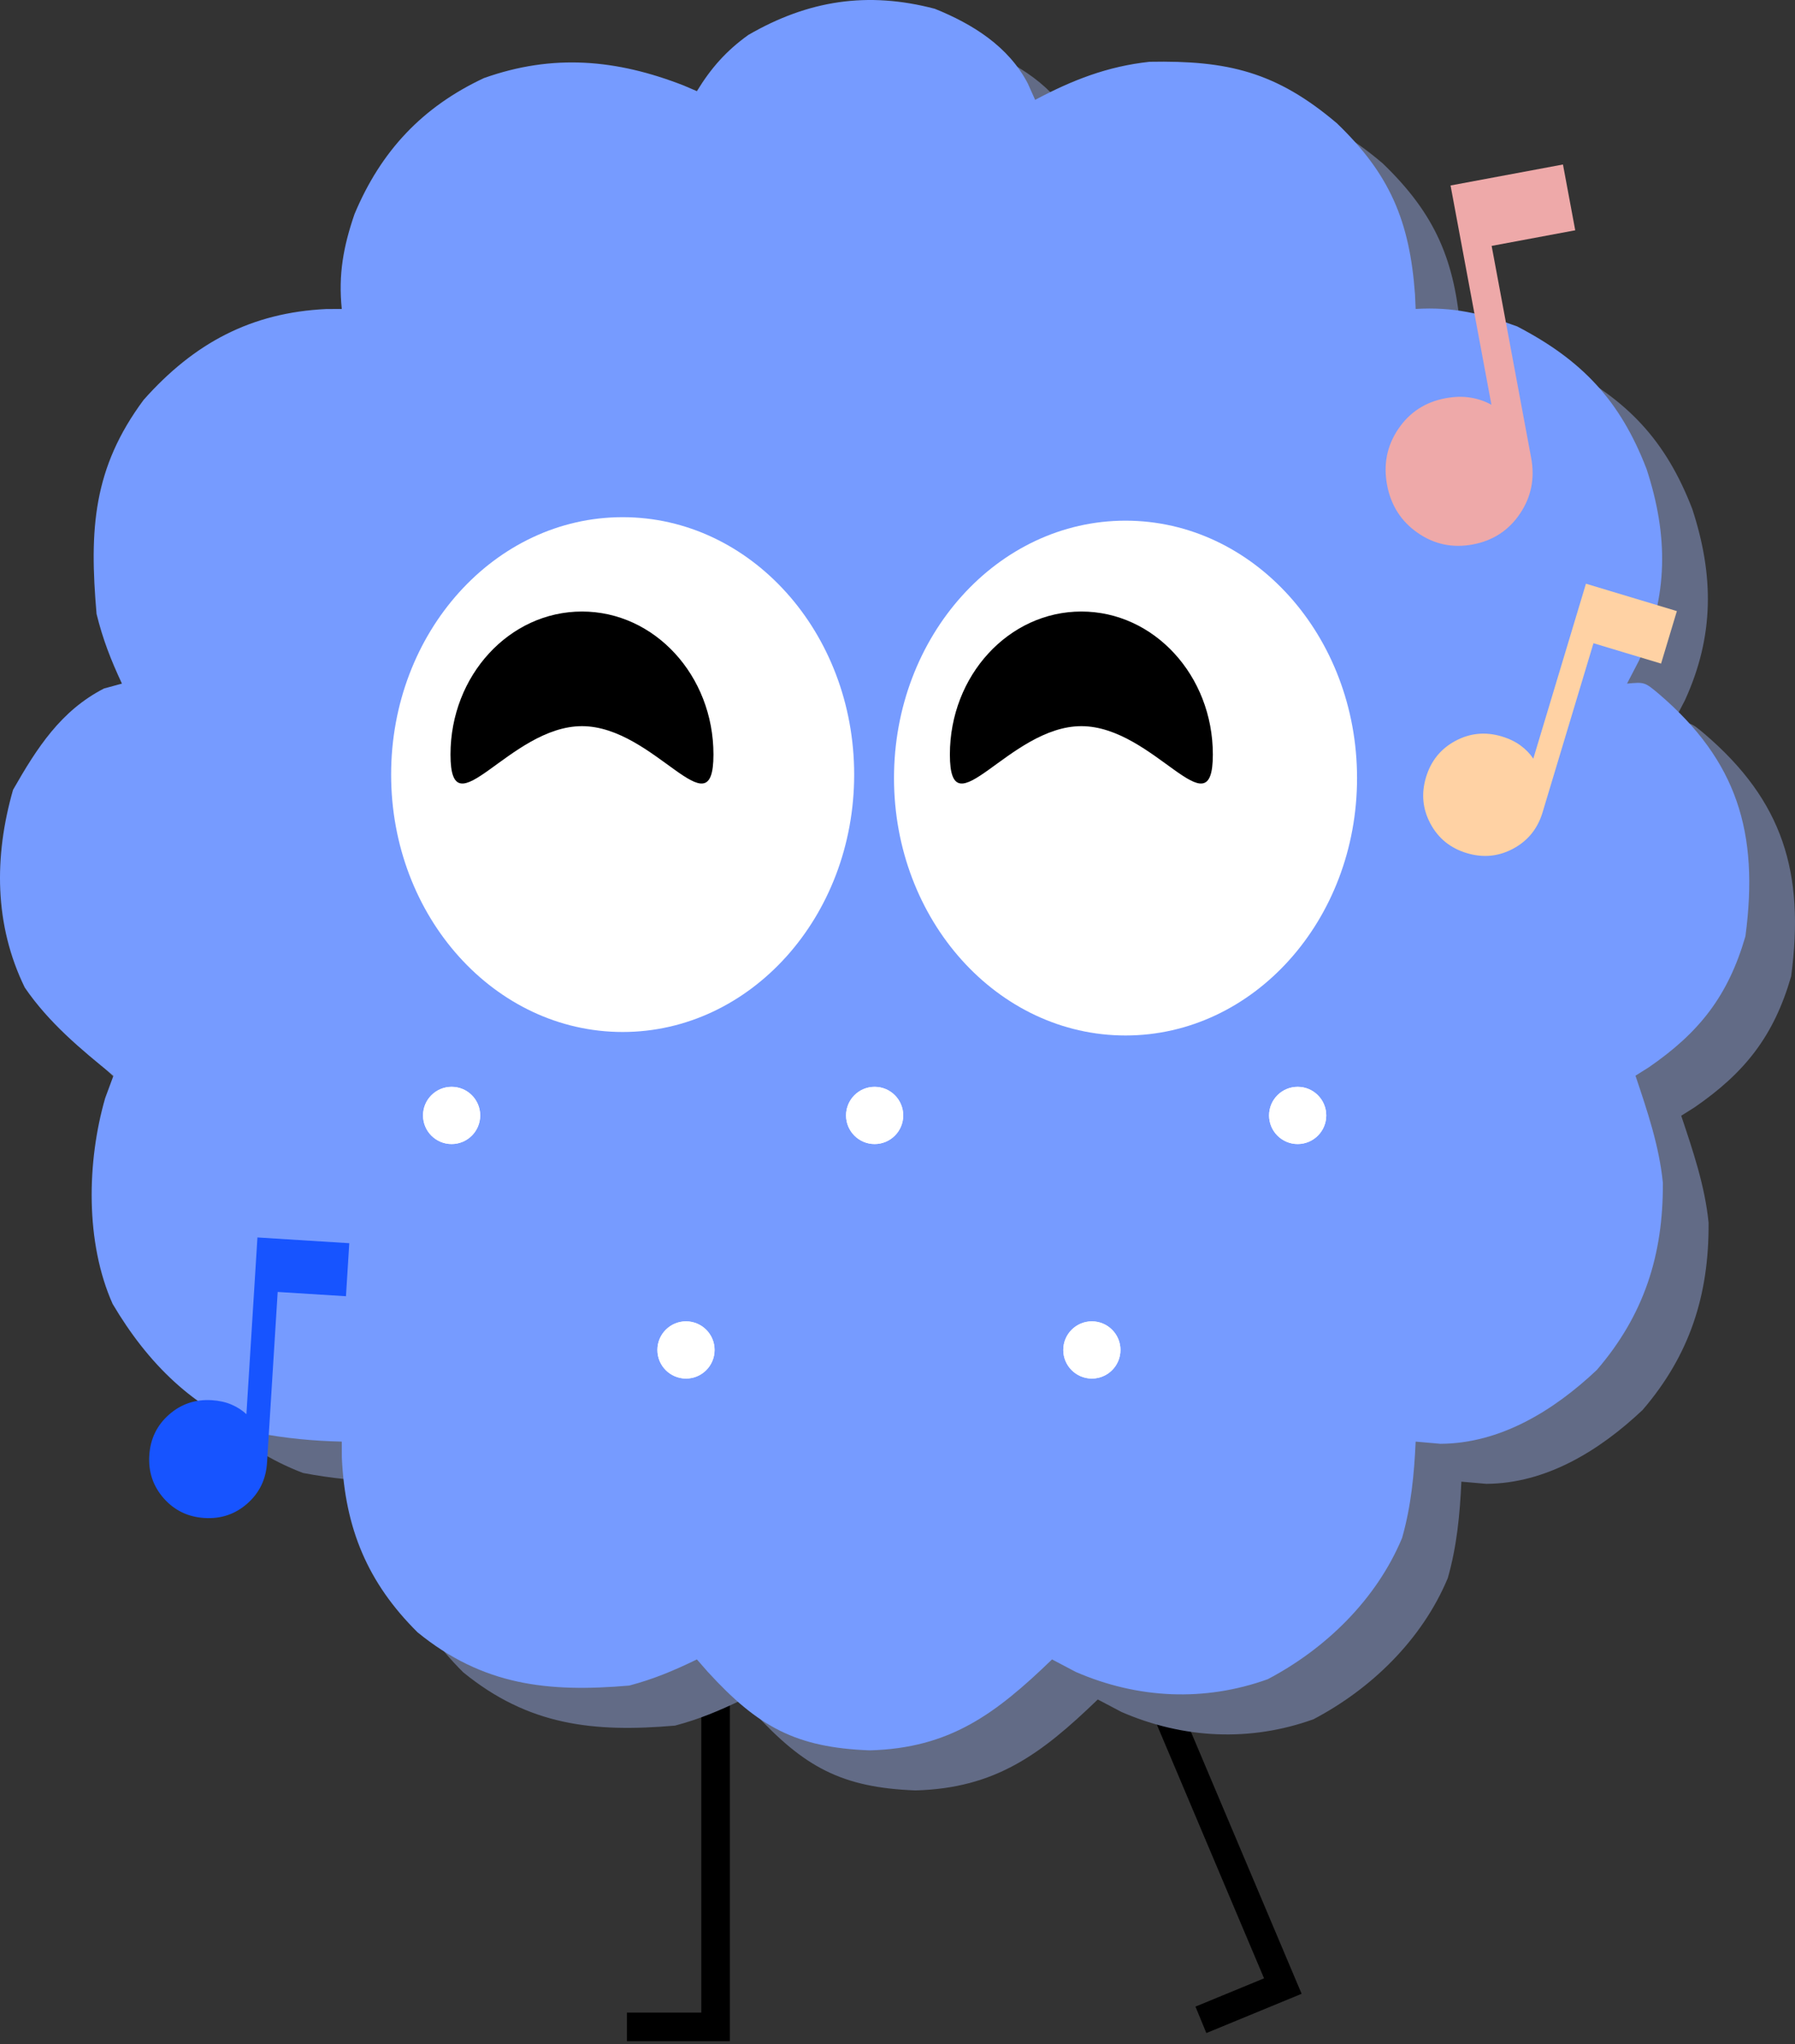 <svg width="514" height="585" viewBox="0 0 514 585" fill="none" xmlns="http://www.w3.org/2000/svg">
<rect x="0" y="0" width="514" height="585" fill="#333333" stroke="none"/>
<path fill-rule="evenodd" clip-rule="evenodd" d="M361.964 566.142L342.324 574.232L345.441 581.801L372.719 570.563L301.944 403.156L294.405 406.343L361.964 566.142Z" fill="black"/>
<path fill-rule="evenodd" clip-rule="evenodd" d="M200.811 575.952H179.528V584.136H208.996V426.172H200.811V575.952Z" fill="black"/>
<path d="M488.211 210.121C484.05 206.627 484.051 206.626 479 207.09C480.148 204.878 481.298 202.669 482.482 200.39C490.888 182.038 490.816 164.696 484.598 145.693C476.989 125.929 465.97 114.454 447.524 104.866C437.521 101.2 429.079 99.216 418.468 99.878C418.406 98.49 418.344 97.101 418.28 95.671C416.76 74.621 410.995 61.233 395.919 46.74C378.536 31.997 364.628 28.723 342.28 29.142C330.229 30.444 320.219 34.347 309.51 40.039C308.475 37.73 308.475 37.73 307.419 35.374C301.897 24.725 291.541 18.307 280.793 13.976C261.548 8.913 244.514 11.535 227.356 21.476C221.091 25.98 216.718 30.893 212.655 37.547C211.392 37.007 210.128 36.466 208.825 35.91C189.552 28.402 171.372 26.805 151.67 33.806C134.14 42.014 122.204 54.574 114.596 72.763C111.427 82.038 109.951 89.969 110.964 99.878C108.762 99.888 108.761 99.888 106.517 99.897C85.081 100.916 68.715 109.571 54.215 125.903C39.734 145.418 38.637 162.895 40.745 187.144C42.542 194.452 44.827 200.262 48.009 207.09C46.312 207.553 44.615 208.017 42.865 208.493C30.514 214.853 23.722 225.421 16.834 237.479C11.37 256.546 11.415 276.093 20.194 294.074C27.089 304.155 36.224 311.726 45.589 319.289C44.413 322.461 44.412 322.461 43.213 325.697C37.954 343.915 37.492 367.032 45.352 384.611C55.436 401.647 68.413 414.51 86.749 421.514C94.835 423.072 102.745 423.815 110.964 424.008C110.969 425.519 110.977 427.029 110.983 428.586C111.89 448.83 118.359 464.409 132.669 478.588C151.358 493.806 169.954 495.834 193.287 493.821C200.324 491.951 206.049 489.541 212.655 486.339C213.683 487.513 214.712 488.686 215.77 489.896C230.238 505.711 241.073 511.564 262.144 512.364C284.997 511.744 298.092 502.036 314.35 486.339C316.598 487.523 318.845 488.705 321.16 489.925C338.854 497.602 357.982 498.523 376.122 491.998C392.61 483.336 407.216 469.249 414.581 451.59C417.165 442.526 418.045 433.419 418.468 424.008C420.815 424.214 423.161 424.42 425.579 424.631C442.694 424.561 458.005 415.15 470.355 403.497C483.816 387.843 489.407 370.658 489.253 349.88C488.19 339.283 484.775 329.323 481.42 319.289C482.678 318.498 483.938 317.708 485.234 316.892C499.594 306.999 507.924 296.582 512.899 279.396C516.856 249.683 510.488 229.207 488.211 210.121Z" fill="#626B86"/>
<path d="M475.115 198.66C470.954 195.166 470.955 195.166 465.904 195.629C467.053 193.417 468.202 191.208 469.386 188.929C477.792 170.577 477.721 153.235 471.502 134.232C463.894 114.468 452.875 102.993 434.428 93.405C424.425 89.739 415.983 87.755 405.373 88.417C405.31 87.029 405.248 85.641 405.184 84.21C403.665 63.16 397.899 49.772 382.823 35.279C365.44 20.537 351.532 17.262 329.185 17.681C317.134 18.983 307.123 22.886 296.414 28.578C295.379 26.269 295.379 26.269 294.323 23.913C288.802 13.264 278.445 6.846 267.697 2.515C248.452 -2.548 231.419 0.074 214.26 10.015C207.996 14.519 203.623 19.432 199.56 26.086C198.296 25.546 197.033 25.005 195.73 24.449C176.456 16.941 158.276 15.344 138.574 22.345C121.044 30.552 109.109 43.113 101.5 61.302C98.331 70.578 96.855 78.508 97.868 88.417C95.667 88.427 95.665 88.427 93.421 88.437C71.985 89.455 55.619 98.11 41.119 114.442C26.639 133.957 25.541 151.434 27.649 175.683C29.447 182.991 31.731 188.801 34.913 195.629C33.216 196.092 31.519 196.556 29.769 197.032C17.419 203.392 10.626 213.96 3.738 226.018C-1.726 245.085 -1.681 264.632 7.098 282.613C13.993 292.694 23.128 300.265 32.493 307.828C31.318 311 31.316 311 30.118 314.236C24.858 332.454 24.396 355.571 32.257 373.15C42.34 390.186 55.318 403.049 73.653 410.053C81.74 411.611 89.649 412.354 97.868 412.547C97.873 414.058 97.881 415.568 97.888 417.125C98.794 437.369 105.264 452.948 119.574 467.127C138.263 482.346 156.859 484.373 180.192 482.36C187.229 480.49 192.953 478.08 199.56 474.878C200.588 476.052 201.616 477.226 202.674 478.435C217.143 494.25 227.978 500.103 249.048 500.903C271.902 500.283 284.996 490.575 301.254 474.878C303.502 476.062 305.75 477.244 308.064 478.464C325.758 486.141 344.886 487.062 363.026 480.537C379.514 471.875 394.12 457.788 401.485 440.129C404.069 431.065 404.949 421.958 405.373 412.547C407.72 412.753 410.065 412.959 412.483 413.17C429.598 413.1 444.909 403.689 457.259 392.036C470.72 376.382 476.312 359.197 476.157 338.42C475.095 327.822 471.679 317.862 468.324 307.828C469.582 307.037 470.843 306.247 472.139 305.431C486.498 295.538 494.828 285.122 499.803 267.935C503.761 238.222 497.392 217.746 475.115 198.66Z" fill="#769BFF"/>
<path d="M178.296 295.324C214.91 295.324 244.592 262.345 244.592 221.662C244.592 180.98 214.91 148 178.296 148C141.682 148 112 180.98 112 221.662C112 262.345 141.682 295.324 178.296 295.324Z" fill="white"/>
<path d="M166.65 207.805C187.443 207.805 204.299 238.525 204.299 215.923C204.299 193.322 187.443 175 166.65 175C145.856 175 129 193.322 129 215.923C129 238.525 145.856 207.805 166.65 207.805Z" fill="black"/>
<path d="M322.296 296.324C358.91 296.324 388.592 263.345 388.592 222.662C388.592 181.98 358.91 149 322.296 149C285.682 149 256 181.98 256 222.662C256 263.345 285.682 296.324 322.296 296.324Z" fill="white"/>
<path d="M309.65 207.805C330.443 207.805 347.299 238.525 347.299 215.923C347.299 193.322 330.443 175 309.65 175C288.856 175 272 193.322 272 215.923C272 238.525 288.856 207.805 309.65 207.805Z" fill="black"/>
<path d="M129.319 327.389C133.84 327.389 137.504 323.724 137.504 319.204C137.504 314.684 133.84 311.02 129.319 311.02C124.799 311.02 121.135 314.684 121.135 319.204C121.135 323.724 124.799 327.389 129.319 327.389Z" fill="white"/>
<path d="M250.452 327.389C254.973 327.389 258.637 323.724 258.637 319.204C258.637 314.684 254.973 311.02 250.452 311.02C245.932 311.02 242.268 314.684 242.268 319.204C242.268 323.724 245.932 327.389 250.452 327.389Z" fill="white"/>
<path d="M371.587 327.389C376.107 327.389 379.772 323.724 379.772 319.204C379.772 314.684 376.107 311.02 371.587 311.02C367.067 311.02 363.402 314.684 363.402 319.204C363.402 323.724 367.067 327.389 371.587 327.389Z" fill="white"/>
<path d="M196.435 394.502C200.955 394.502 204.619 390.838 204.619 386.317C204.619 381.797 200.955 378.133 196.435 378.133C191.914 378.133 188.25 381.797 188.25 386.317C188.25 390.838 191.914 394.502 196.435 394.502Z" fill="white"/>
<path d="M312.657 394.502C317.178 394.502 320.842 390.838 320.842 386.317C320.842 381.797 317.178 378.133 312.657 378.133C308.137 378.133 304.473 381.797 304.473 386.317C304.473 390.838 308.137 394.502 312.657 394.502Z" fill="white"/>
<path d="M129.319 327.389C133.84 327.389 137.504 323.724 137.504 319.204C137.504 314.684 133.84 311.02 129.319 311.02C124.799 311.02 121.135 314.684 121.135 319.204C121.135 323.724 124.799 327.389 129.319 327.389Z" fill="white"/>
<path d="M250.452 327.389C254.973 327.389 258.637 323.724 258.637 319.204C258.637 314.684 254.973 311.02 250.452 311.02C245.932 311.02 242.268 314.684 242.268 319.204C242.268 323.724 245.932 327.389 250.452 327.389Z" fill="white"/>
<path d="M371.587 327.389C376.107 327.389 379.772 323.724 379.772 319.204C379.772 314.684 376.107 311.02 371.587 311.02C367.067 311.02 363.402 314.684 363.402 319.204C363.402 323.724 367.067 327.389 371.587 327.389Z" fill="white"/>
<path d="M196.435 394.502C200.955 394.502 204.619 390.838 204.619 386.317C204.619 381.797 200.955 378.133 196.435 378.133C191.914 378.133 188.25 381.797 188.25 386.317C188.25 390.838 191.914 394.502 196.435 394.502Z" fill="white"/>
<path d="M312.657 394.502C317.178 394.502 320.842 390.838 320.842 386.317C320.842 381.797 317.178 378.133 312.657 378.133C308.137 378.133 304.473 381.797 304.473 386.317C304.473 390.838 308.137 394.502 312.657 394.502Z" fill="white"/>
<mask id="mask0_1591_1174" style="mask-type:alpha" maskUnits="userSpaceOnUse" x="346" y="24" width="158" height="160">
<rect x="346.581" y="49.516" width="134.34" height="136.204" transform="rotate(-10.568 346.581 49.516)" fill="#D9D9D9"/>
</mask>
<g mask="url(#mask0_1591_1174)">
<path d="M421.721 155.809C415.943 156.887 410.682 155.776 405.938 152.475C401.194 149.175 398.276 144.596 397.183 138.738C396.09 132.88 397.161 127.557 400.396 122.768C403.631 117.979 408.137 115.045 413.915 113.967C416.482 113.488 418.867 113.428 421.07 113.787C423.272 114.146 425.274 114.831 427.076 115.842L415.367 53.079L447.557 47.074L451.07 65.902L427.133 70.368L438.452 131.039C439.545 136.897 438.474 142.22 435.239 147.009C432.005 151.798 427.498 154.731 421.721 155.809Z" fill="#EEA9A9"/>
</g>
<mask id="mask1_1591_1174" style="mask-type:alpha" maskUnits="userSpaceOnUse" x="372" y="143" width="139" height="139">
<rect x="404.163" y="143" width="111.545" height="111.545" transform="rotate(16.759 404.163 143)" fill="#D9D9D9"/>
</mask>
<g mask="url(#mask1_1591_1174)">
<path d="M420.004 244.131C415.331 242.724 411.867 239.921 409.613 235.723C407.358 231.525 406.934 227.09 408.341 222.417C409.748 217.744 412.551 214.28 416.749 212.025C420.947 209.77 425.382 209.346 430.055 210.754C432.132 211.379 433.915 212.24 435.405 213.336C436.896 214.431 438.115 215.688 439.063 217.107L454.139 167.041L480.174 174.88L475.651 189.9L456.292 184.071L441.718 232.468C440.311 237.14 437.508 240.604 433.31 242.859C429.112 245.114 424.677 245.538 420.004 244.131Z" fill="#FFD2A4"/>
</g>
<mask id="mask2_1591_1174" style="mask-type:alpha" maskUnits="userSpaceOnUse" x="14" y="338" width="115" height="115">
<rect x="20.739" y="338" width="108.093" height="108.093" transform="rotate(3.575 20.739 338)" fill="#D9D9D9"/>
</mask>
<g mask="url(#mask2_1591_1174)">
<path d="M58.551 434.406C53.831 434.111 49.944 432.233 46.888 428.77C43.833 425.308 42.453 421.216 42.747 416.497C43.042 411.777 44.921 407.889 48.383 404.834C51.846 401.778 55.937 400.398 60.657 400.693C62.755 400.824 64.628 401.242 66.276 401.947C67.924 402.651 69.352 403.568 70.561 404.696L73.72 354.126L100.016 355.769L99.068 370.94L79.515 369.718L76.461 418.603C76.166 423.323 74.287 427.21 70.825 430.266C67.362 433.321 63.271 434.701 58.551 434.406Z" fill="#1754FF"/>
</g>
<circle cx="159" cy="273" r="10" fill="white"/>
</svg>
